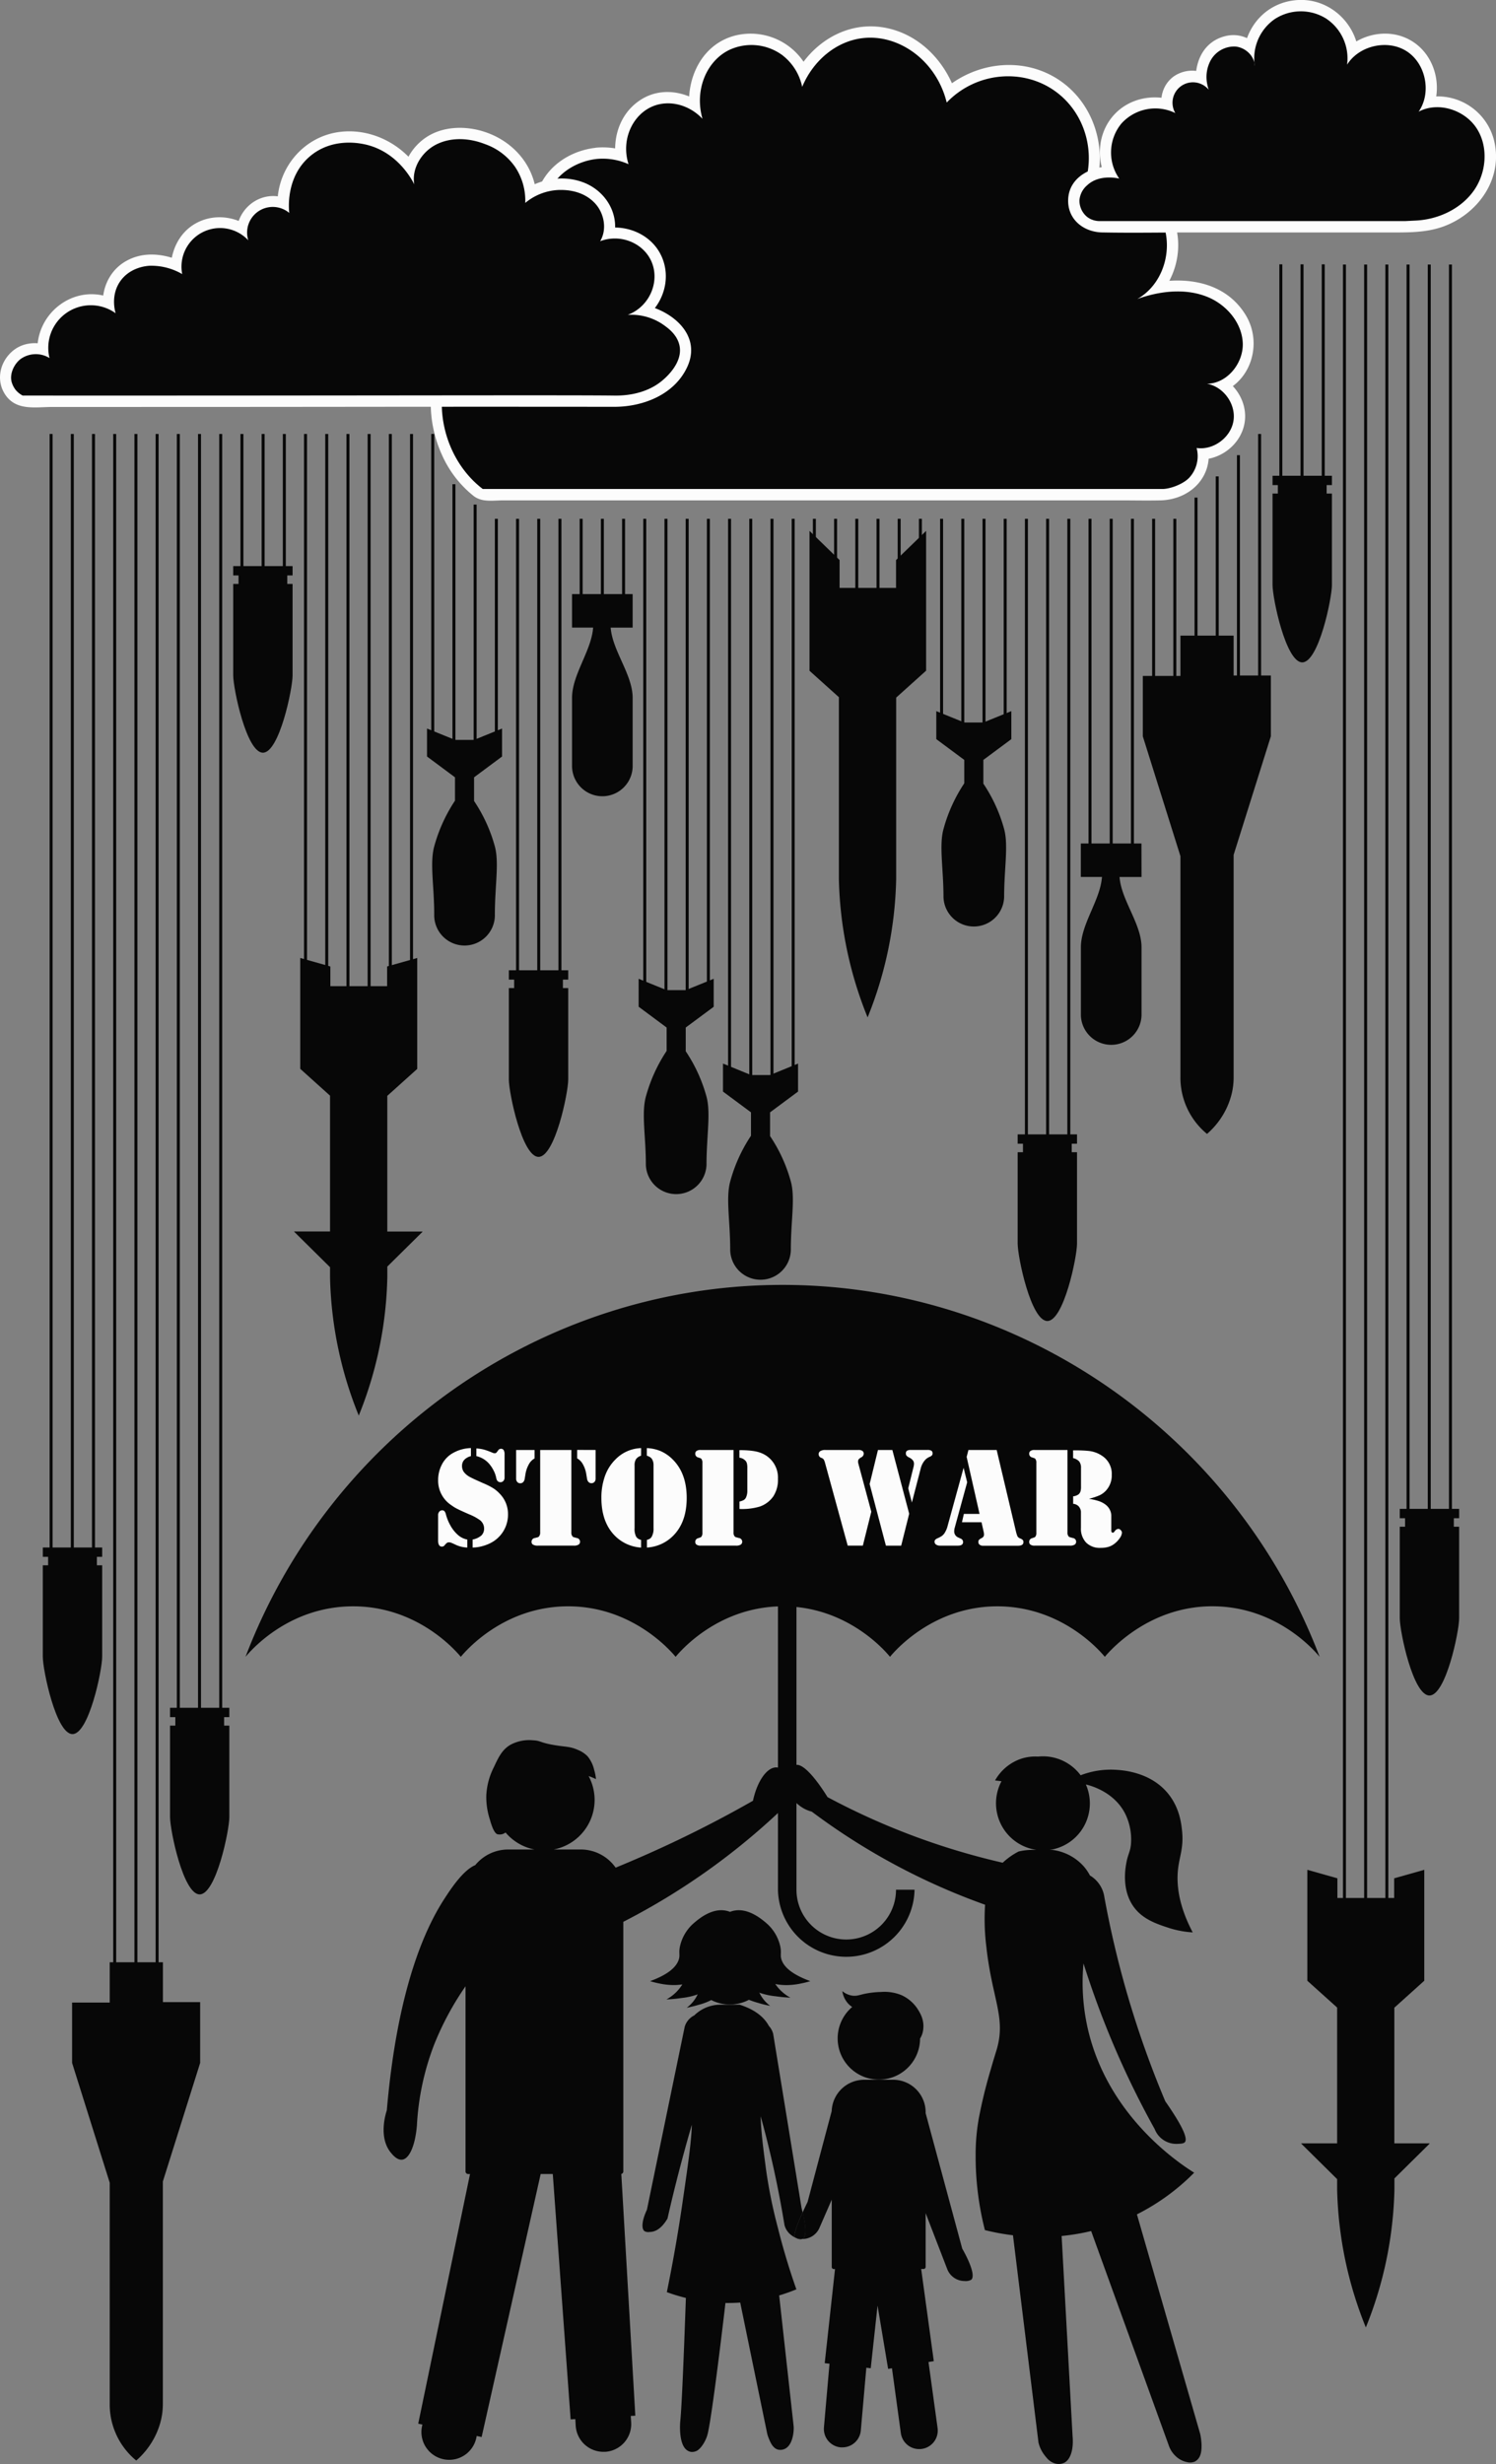<svg xmlns="http://www.w3.org/2000/svg" width="658.85" height="1084.99" viewBox="0 0 658.85 1084.99"><rect x="0" y="0" width="658.85" height="1084.99" fill="#808080" stroke="none"/><g id="Слой_2" data-name="Слой 2"><g id="family_329806444"><g id="family_329806444-2" data-name="family_329806444"><path d="M347.46 788.74a11.57 11.57.0 0 1-.43-6.27A11 11 0 0 1 347.46 788.74z" fill="#070707"/><path d="M347.46 788.74a11.57 11.57.0 0 1-.43-6.27A11 11 0 0 1 347.46 788.74z" fill="#070707"/><path d="M406.64 893.09a9.5 9.5.0 0 1-1.43 4.56 18.15 18.15.0 1 1-29.9-13.9 9.43 9.43.0 0 1-2.11-1.88 10.39 10.39.0 0 1-2.24-5.1 8.91 8.91.0 0 0 4.48 2c1.83.24 3-.29 5.31-.81a40.12 40.12.0 0 1 7.34-.82 19.52 19.52.0 0 1 9 1.43 16.77 16.77.0 0 1 6.93 5.91C405 886 407 889.08 406.64 893.09z" fill="#070707"/><path d="M353.42 985.86a9.07 9.07.0 0 1-1-.06 7.36 7.36.0 0 1-2.21-.62c-.85-.53.59-4.94 3.33-11C354.44 978.12 355.63 984.73 353.42 985.86z" fill="#070707"/><path d="M353.42 985.86a9.07 9.07.0 0 1-1-.06 7.36 7.36.0 0 1-2.21-.62c-.85-.53.59-4.94 3.33-11C354.44 978.12 355.63 984.73 353.42 985.86z" fill="#070707"/><path d="M352.38 985.8a9.07 9.07.0 0 0 1 .06c-1.64.85-4.74-1.51-4.95-1.67a8.15 8.15.0 0 1-2.94-4.44c-2-12.19-4.63-25.38-8.21-39.36q-1.11-4.32-2.28-8.5c.17 6.67 1.08 13.68 2.28 22.77a215.43 215.43.0 0 0 5.3 26.31c2.75 11 5.71 20.21 8.15 27.12-2.07.85-4.62 1.79-7.58 2.68l6.36 57.47c.22 2-.23 8.17-3.68 10a4.7 4.7.0 0 1-3.25.41c-2.25-.64-3.37-3.31-4-4.93a12.43 12.43.0 0 1-.75-2.35q-5.93-28.74-11.83-57.46c-2.09.14-4.25.21-6.5.18-3.71 31.52-6.69 53.43-7.91 57.93-.8 3-3 6.39-4.86 7.24a4.72 4.72.0 0 1-2.45.41 4.53 4.53.0 0 1-1.83-.82c-3.83-2.9-2.86-12.64-2.86-12.64.66-6.62 1.47-26.24 2.48-54.34a79.24 79.24.0 0 1-8.39-2.55c3.26-15.92 5.45-29.43 6.93-39.64 2.37-16.3 3.89-26.77 4.09-34.09q-1.67 5.68-3.27 11.54-4.19 15.3-7.46 29.8c-.77 1.25-3.47 5.89-7.83 5.89a3.51 3.51.0 0 1-2.28-.33c-1.52-1.17-1.11-4.88 1.05-9.46q8.32-40.29 16.64-80.58a8.18 8.18.0 0 1 4.22-5 16.45 16.45.0 0 1 11.51-4.71h8.46c4.24 1.35 10 4 12.88 9.36h0a8.1 8.1.0 0 1 1.89 3.47q6.25 38.34 12.5 76.68c.13.51.3 1.18.48 1.95-2.74 6.09-4.18 10.5-3.33 11A7.36 7.36.0 0 0 352.38 985.8z" fill="#070707"/><path d="M427.73 1003.87a5.11 5.11.0 0 1-2.94.55 8.17 8.17.0 0 1-7.61-5.22l-9.52-24.66v23.67a.9.9.0 0 1-.9.9h-1.07l5.56 40.59-2.33.39 4 29.08a8.16 8.16.0 0 1-7 9.19 8.38 8.38.0 0 1-1.11.07 8.14 8.14.0 0 1-8.07-7l-3.91-28.59-1.69.28-4.66-27.87-3 27.58-1.94-.22-2.43 27.62a8.15 8.15.0 0 1-8.11 7.44h-.72a8.15 8.15.0 0 1-7.41-8.84l2.45-28-2.11-.23 4.54-41.45h-.54a.9.9.0 0 1-.91-.9V968.6L360.9 981a8.14 8.14.0 0 1-7.48 4.91c2.21-1.13 1-7.74.08-11.71.66-1.45 1.38-3 2.17-4.6q5.29-20 10.61-40a14.32 14.32.0 0 1 14.27-13.8h12.83A14.31 14.31.0 0 1 407.66 930v.52l16.11 59.62C427.61 996.88 429.42 1002.46 427.73 1003.87z" fill="#070707"/><path d="M346.45 874.12a25.94 25.94.0 0 1-5-.48 18.56 18.56.0 0 0 6.66 6 61.8 61.8.0 0 1-6.53-.61 31 31 0 0 1-6.73-1.43l-.51-.21a.36.36.0 0 1 0-.09s0 0-.05.05h.09a15.54 15.54.0 0 0 2.55 3.85 16 16 0 0 0 2.27 2.06 48.72 48.72.0 0 1-5.29-1.3 40.3 40.3.0 0 1-4.07-1.37 18.13 18.13.0 0 1-16.61.11.57.57.0 0 0-.13.08 26.41 26.41.0 0 1-5.36 2 49.43 49.43.0 0 1-5.3 1.3 14.84 14.84.0 0 0 2.27-2.05 15.54 15.54.0 0 0 2.56-3.86l-.52.21a30.37 30.37.0 0 1-6.73 1.43 56.55 56.55.0 0 1-6.52.61 18.7 18.7.0 0 0 7-6.6 25.36 25.36.0 0 1-3.81.28 31.48 31.48.0 0 1-6.46-.73 36.41 36.41.0 0 1-3.92-1c8.8-3.2 11.6-6.67 12.54-9.24.86-2.39-.17-3.18.78-6.76a18.92 18.92.0 0 1 6.27-9.83c1.81-1.53 7.32-6.2 13.32-5.28a10.31 10.31.0 0 1 2.28.61 10.31 10.31.0 0 1 2.28-.61c6-.92 11.57 3.75 13.39 5.28a18.9 18.9.0 0 1 6.3 9.83c.95 3.58-.08 4.38.79 6.76.94 2.57 3.75 6 12.6 9.24a37 37 0 0 1-3.94 1A31.76 31.76.0 0 1 346.45 874.12z" fill="#070707"/><path d="M334.36 877.38h-.09s0 0 .05-.05A.36.36.0 0 0 334.36 877.38z" fill="#070707"/><path d="M334.36 877.38h-.09s0 0 .05-.05A.36.36.0 0 0 334.36 877.38z" fill="#070707"/><path d="M528 1082.31a4.76 4.76.0 0 1-1.84 1.63 5.41 5.41.0 0 1-3.47.2 10 10 0 0 1-4.07-1.88 11.64 11.64.0 0 1-3.76-5.09l-34.31-94.75a95.53 95.53.0 0 1-13 2.17q2.41 44.07 4.82 88.13c.12 1.29.51 6.47-1.63 9.79a5.52 5.52.0 0 1-1.84 1.84 5.77 5.77.0 0 1-4.28.4 7.69 7.69.0 0 1-3.87-2.74 15.14 15.14.0 0 1-3.39-6.41l-11.24-91.32A100.15 100.15.0 0 1 433.76 982a131.26 131.26.0 0 1-4.08-33.24 90 90 0 0 1 1.4-16 215 215 0 0 1 5.13-21.08c1.59-5.59 2.35-7.79 2.85-9.56 3.95-13.95-2.17-22-4.69-45.07a98.69 98.69.0 0 1-.53-18.32 289.69 289.69.0 0 1-76.34-41A14.65 14.65.0 0 1 352 795a13 13 0 0 1-3.47-3.88 13.78 13.78.0 0 1-1.07-2.39 11 11 0 0 0-.43-6.27h0a9.29 9.29.0 0 1 .48-1.53c.58-1.43 1.29-3.19 2.65-3.67 4.55-1.63 13.08 12.12 14.28 14.07a310.23 310.23.0 0 0 77.16 28.9 31 31 0 0 1 7-4.94 26.48 26.48.0 0 1 6.15-.72h1.69a20.72 20.72.0 0 1-15.37-30.23l-2.83-.35a20.85 20.85.0 0 1 11-9.38 19.91 19.91.0 0 1 7.91-1.11h0a19.46 19.46.0 0 1 2.17-.12 20.66 20.66.0 0 1 16.6 8.34 36.75 36.75.0 0 1 15.31-2.42c3.14.18 15.66.92 23.45 10.8 4.87 6.18 5.58 13 5.91 16.11.72 6.84-.91 10.73-1.63 15.7-.92 6.45-.49 16.05 6.32 29a42.8 42.8.0 0 1-10.6-2c-5.38-1.77-12-3.93-15.9-10-4.9-7.5-3.08-16.81-2.65-19 .75-3.86 1.79-4.67 2-8.56a25.6 25.6.0 0 0-2.66-12.84c-4.78-9.28-14.58-12.11-17.25-12.74a20.69 20.69.0 0 1-16 28.84h1.49A22.41 22.41.0 0 1 477 821.51a19.91 19.91.0 0 1 3 4.32 13.27 13.27.0 0 1 6.21 8.62 429.49 429.49.0 0 0 12.54 51.28c4.49 14.45 9.43 27.66 14.45 39.55 8.78 12.59 9.78 16.83 8.57 18.06-.57.58-1.8.62-3.23.68a10.19 10.19.0 0 1-10-6.49 391.73 391.73.0 0 1-21.36-44.95c-3.88-9.7-7.17-19.08-10-28a91.7 91.7.0 0 0 .82 23.22c6.95 42.38 41.46 64.88 47.92 68.92a96.18 96.18.0 0 1-25.21 18.35l27.86 96.65C528.68 1072.15 530.18 1079.19 528 1082.31z" fill="#070707"/><path d="M347.46 788.74a22.4 22.4.0 0 1-4.39 9.18 299.18 299.18.0 0 1-68.56 48.33V956.17a1.14 1.14.0 0 1-.88 1.11l6.17 106.44-2 .11.17 2.87a12.24 12.24.0 0 1-11.49 12.94h-.73a12.25 12.25.0 0 1-12.21-11.52l-.17-2.89-2.06.12-7.86-108.06h-5.33l-26 115.82-2.18-.46-.1.51a12.23 12.23.0 0 1-12 10 13.08 13.08.0 0 1-2.31-.22 12.24 12.24.0 0 1-9.72-14.31l.2-1-1.82-.39L207 957.31h-.83a1.15 1.15.0 0 1-1.15-1.14V874.64a128.73 128.73.0 0 0-13.86 25.79 115.83 115.83.0 0 0-7.55 35.47c-.73 8.85-3.33 14.73-6.52 15.09-2.14.25-4.05-2-4.89-3-5.6-6.71-2.39-17.07-1.84-18.76 4.77-55.49 17.82-81.47 25.28-93 2.68-4.14 8.24-12.71 13.66-14.94h0a18.71 18.71.0 0 1 14.49-6.88H235.4a22.25 22.25.0 0 1-12.74-7.48 4.31 4.31.0 0 1-3.61.75c-.46-.17-1.73-.77-3.26-6.32a32.37 32.37.0 0 1-1.63-10.6 30.63 30.63.0 0 1 3.26-12.44c2.11-4.51 3.64-7.8 7.34-10a17.43 17.43.0 0 1 10-2c3.42.16 3 1 8.77 2 5.36 1 7.28.56 11 2.24a12.33 12.33.0 0 1 4.28 2.85 14.46 14.46.0 0 1 2.86 5.92 22.53 22.53.0 0 1 .81 4.08 30.38 30.38.0 0 0-3.25-1.34 22.23 22.23.0 0 1-15.34 32.33h11.86a18.78 18.78.0 0 1 15.38 8c8-3.28 16.29-6.9 24.79-10.91 12.93-6.09 24.83-12.35 35.69-18.55 2-9.19 6.47-14.89 10.4-14.68 2.28.12 3.84 2.22 4.13 2.6a7 7 0 0 1 .89 1.58h0A11.57 11.57.0 0 0 347.46 788.74z" fill="#070707"/><path d="M581.18 729.56c-2.4-2.89-18.49-21.51-45.67-22.23-29.11-.77-46.77 19.64-48.94 22.23-2.27-2.74-18.88-22-46.9-22.23-28.5-.19-45.5 19.56-47.71 22.23-2-2.47-16.58-19.46-41.19-21.93V832.12h0a21.92 21.92.0 0 0 43.84.0h8.16a30.08 30.08.0 0 1-60.15.0V707.37c-26.95 1-42.9 19.57-45.07 22.19-2.19-2.64-19.41-22.61-48.12-22.23-27.73.37-44.17 19.44-46.49 22.23-2.24-2.7-19.12-22.28-47.5-22.23s-45 19.51-47.31 22.23c37-97.1 129.53-162.16 232.65-163.74C446.66 564.2 543.18 629.83 581.18 729.56z" fill="#070707"/><path d="M207.4 637.64v3.55a6 6 0 0 0-2.92 1.62 3.89 3.89.0 0 0-1 2.7 4.53 4.53.0 0 0 .83 2.7 8.24 8.24.0 0 0 2.72 2.21c.86.48 2.82 1.38 5.86 2.72a32.56 32.56.0 0 1 4.31 2.17 15.1 15.1.0 0 1 2.89 2.43 12.77 12.77.0 0 1 3.64 9.1 14 14 0 0 1-7.41 12.47 18.21 18.21.0 0 1-4.06 1.56 16.49 16.49.0 0 1-4.12.57v-3.52a8.4 8.4.0 0 0 3.88-1.8A4.2 4.2.0 0 0 213.2 673a4.67 4.67.0 0 0-1.85-3.64 22.08 22.08.0 0 0-4.69-2.53q-3.79-1.66-5.2-2.38a18 18 0 0 1-2.7-1.66 12.89 12.89.0 0 1-5.8-11 14.61 14.61.0 0 1 1.45-6.5 12.37 12.37.0 0 1 4-4.8A16.9 16.9.0 0 1 207.4 637.64zm-1.6 40.28v3.52a13.15 13.15.0 0 1-5.59-1.45c-.76-.35-1.29-.58-1.57-.68a2.57 2.57.0 0 0-.84-.15 1.63 1.63.0 0 0-.92.2 5.63 5.63.0 0 0-1 1 1.58 1.58.0 0 1-1.21.68c-1.15.0-1.72-.89-1.72-2.66V667.15a2.25 2.25.0 0 1 .49-1.47 1.63 1.63.0 0 1 1.23-.63 1.3 1.3.0 0 1 1.07.39 3.38 3.38.0 0 1 .66 1.46 20.35 20.35.0 0 0 2.06 5 15.57 15.57.0 0 0 3.13 3.92A8.52 8.52.0 0 0 205.8 677.92zm4-36.73V637.8a17 17 0 0 1 3.21.48 30.56 30.56.0 0 1 3.86 1.4 2.77 2.77.0 0 0 1 .25 1 1 0 0 0 .86-.4l.68-.9a1.46 1.46.0 0 1 1.2-.68 1.34 1.34.0 0 1 1.22.6 3.62 3.62.0 0 1 .39 1.9v10.19a2.11 2.11.0 0 1-.51 1.46 1.68 1.68.0 0 1-1.31.57 1.83 1.83.0 0 1-1.15-.4 1.8 1.8.0 0 1-.44-.6 5 5 0 0 1-.33-1.19 12.57 12.57.0 0 0-1.17-3.11 14.44 14.44.0 0 0-1.94-2.87A10.64 10.64.0 0 0 209.84 641.19z" fill="#fcfcfc"/><path d="M227.31 638.48h8.12v3.73a6.36 6.36.0 0 0-2.26 2.13 13.23 13.23.0 0 0-1.79 5l-.31 1.88a2.52 2.52.0 0 1-.66 1.41 1.74 1.74.0 0 1-1.28.51 1.69 1.69.0 0 1-1.31-.56 2.05 2.05.0 0 1-.51-1.45zm24.32.0v36.26a2.58 2.58.0 0 0 .46 1.73 1.12 1.12.0 0 0 .47.39c.14.0.61.18 1.42.38a1.66 1.66.0 0 1 1.48 1.7 1.48 1.48.0 0 1-.81 1.3 4 4 0 0 1-2 .37h-15.8a4.06 4.06.0 0 1-2.06-.42 1.36 1.36.0 0 1-.69-1.25 1.65 1.65.0 0 1 1.48-1.7c.8-.2 1.28-.33 1.42-.38a1 1 0 0 0 .43-.39 2.58 2.58.0 0 0 .47-1.73V638.48zm10.68.0V651.1a2.05 2.05.0 0 1-.51 1.45 1.71 1.71.0 0 1-1.31.56 1.73 1.73.0 0 1-1.28-.51 2.59 2.59.0 0 1-.67-1.41l-.31-1.88a12.9 12.9.0 0 0-1.79-5 6.58 6.58.0 0 0-2.25-2.13v-3.73z" fill="#fcfcfc"/><path d="M282.34 641a4.27 4.27.0 0 0-2.22 1.51 5 5 0 0 0-.65 2.81v27.59a7.3 7.3.0 0 0 .74 3.83 3.39 3.39.0 0 0 2.13 1.33v3.39a17.79 17.79.0 0 1-11.48-5.15q-6-6-6-16.7a28.05 28.05.0 0 1 1.59-9.71 19.41 19.41.0 0 1 4.71-7.36 16.38 16.38.0 0 1 11.2-4.88zm2.53.0v-3.34A17.4 17.4.0 0 1 291 639a17.17 17.17.0 0 1 5.13 3.52q6.3 6.15 6.3 17.07.0 10.71-6 16.7a17.63 17.63.0 0 1-11.51 5.15v-3.39a4.29 4.29.0 0 0 1.25-.48 3 3 0 0 0 .82-.85 7.12 7.12.0 0 0 .83-3.83V645.3a5.14 5.14.0 0 0-.55-2.59 3.07 3.07.0 0 0-.88-1A5.59 5.59.0 0 0 284.87 641z" fill="#fcfcfc"/><path d="M323.05 638.48v36.26a2.58 2.58.0 0 0 .46 1.73 1.17 1.17.0 0 0 .46.39c.15.0.62.18 1.42.38a1.66 1.66.0 0 1 1.49 1.7 1.48 1.48.0 0 1-.81 1.3 3.87 3.87.0 0 1-1.94.37H308.51a3 3 0 0 1-1.71-.42 1.36 1.36.0 0 1-.6-1.19 1.61 1.61.0 0 1 1.23-1.66c.68-.23 1.08-.37 1.19-.42a.92.92.0 0 0 .35-.36 2.61 2.61.0 0 0 .38-1.57v-30.9a2.61 2.61.0 0 0-.38-1.57 1 1 0 0 0-.35-.35c-.11-.06-.51-.19-1.19-.42a1.62 1.62.0 0 1-1.23-1.67 1.37 1.37.0 0 1 .6-1.19 3 3 0 0 1 1.71-.41h14.54zm2.62 26v-3.3a6.27 6.27.0 0 0 1.87-.65 2.78 2.78.0 0 0 .94-1 6.87 6.87.0 0 0 .65-3.24v-9.87a7.68 7.68.0 0 0-.22-2.16 2.83 2.83.0 0 0-.86-1.3 4.24 4.24.0 0 0-2.41-1.08v-3.33q6.36.0 9.38 1.2a11.6 11.6.0 0 1 7.6 11.45 13.36 13.36.0 0 1-2.1 7.78 12.14 12.14.0 0 1-5.87 4.41A27.33 27.33.0 0 1 325.67 664.46z" fill="#fcfcfc"/><path d="M383.73 665.67 380 680.61h-6.66l-9.94-36.27a6.8 6.8.0 0 0-.63-1.67 2.19 2.19.0 0 0-1-.71 1.68 1.68.0 0 1-1.23-1.63 1.52 1.52.0 0 1 .77-1.37 4.07 4.07.0 0 1 2.16-.48H377.9a3.26 3.26.0 0 1 1.85.37 1.48 1.48.0 0 1 .65 1.26 1.89 1.89.0 0 1-1.09 1.61 4 4 0 0 0-1.15.88 1.73 1.73.0 0 0-.26 1.06 2.59 2.59.0 0 0 .09.68zm2.93-27.19H393l7.41 28.08-3.52 14.05h-6.73L383 653.48zm14.94 23.15L4e2 655.36l2.26-9.14a7.4 7.4.0 0 0 .27-1.66A2.52 2.52.0 0 0 402 643a4.78 4.78.0 0 0-1.69-1.25 3.44 3.44.0 0 1-1.06-.77 1.48 1.48.0 0 1-.29-1 1.33 1.33.0 0 1 .5-1.16 3 3 0 0 1 1.62-.35h7.35a3.35 3.35.0 0 1 1.78.35 1.37 1.37.0 0 1 .5 1.19 1.24 1.24.0 0 1-.26.82 2.36 2.36.0 0 1-.88.6 6.29 6.29.0 0 0-2 1.3 8.79 8.79.0 0 0-2.13 4.1z" fill="#fcfcfc"/><path d="M424.38 646.32l1.57 6.39-5.46 19.93a5.75 5.75.0 0 0-.25 1.61 2.86 2.86.0 0 0 1.82 2.78l1.08.49a1.58 1.58.0 0 1 1 1.54c0 1-.75 1.55-2.25 1.55h-7.84a3 3 0 0 1-1.81-.48 1.54 1.54.0 0 1-.66-1.31c0-.6.45-1.09 1.36-1.48a10.48 10.48.0 0 0 1.86-1 5.25 5.25.0 0 0 1.16-1.22 10.77 10.77.0 0 0 1.42-3.36zm2.13-7.84h12.43l8.58 36.26a12.55 12.55.0 0 0 .56 1.7 2.17 2.17.0 0 0 1.23 1 3.14 3.14.0 0 1 1.12.68 1.32 1.32.0 0 1 .3.92c0 1.07-.8 1.61-2.4 1.61h-15.4a2.3 2.3.0 0 1-1.49-.45 1.44 1.44.0 0 1-.55-1.19 1.4 1.4.0 0 1 .25-.92 3.69 3.69.0 0 1 1.11-.78 2.07 2.07.0 0 0 .86-.68 1.56 1.56.0 0 0 .25-.92 4.31 4.31.0 0 0-.09-.93l-1-4.47h-8.61l.83-3.68h6.91l-5.68-25.09z" fill="#fcfcfc"/><path d="M470.12 638.48v36.26a2.58 2.58.0 0 0 .46 1.73 1.11 1.11.0 0 0 .46.39c.15.0.62.18 1.42.38a1.65 1.65.0 0 1 1.48 1.7 1.47 1.47.0 0 1-.8 1.3 3.87 3.87.0 0 1-1.94.37H455.58a3 3 0 0 1-1.71-.42 1.36 1.36.0 0 1-.6-1.19 1.61 1.61.0 0 1 1.23-1.66l1.19-.42a.92.92.0 0 0 .35-.36 2.61 2.61.0 0 0 .37-1.57v-30.9a2.61 2.61.0 0 0-.37-1.57 1 1 0 0 0-.35-.35c-.12-.06-.51-.19-1.19-.42a1.62 1.62.0 0 1-1.23-1.67 1.37 1.37.0 0 1 .6-1.19 3 3 0 0 1 1.71-.41h14.54zM479.59 660a26.47 26.47.0 0 1 4.37 1 10.29 10.29.0 0 1 2.76 1.42 6.45 6.45.0 0 1 2 2.28 5.88 5.88.0 0 1 .7 2.81v6.39c0 .66.21 1 .65 1a.63.63.0 0 0 .41-.13 4.31 4.31.0 0 0 .48-.54 2.08 2.08.0 0 1 1.57-1 1.47 1.47.0 0 1 1.05.55 1.64 1.64.0 0 1 .53 1.11 4.53 4.53.0 0 1-.91 2.33 10.55 10.55.0 0 1-2.27 2.46 8 8 0 0 1-2.75 1.46 12 12 0 0 1-3.48.45 8.5 8.5.0 0 1-6.36-2.33 8.86 8.86.0 0 1-2.29-6.5v-5.18q0-1.73.0-2a4.21 4.21.0 0 0-.86-2.13 3.69 3.69.0 0 0-2.56-1.26v-3.31a4.65 4.65.0 0 0 2.37-.86 2.86 2.86.0 0 0 .85-1.27 7 7 0 0 0 .23-2.09v-8.18a4.64 4.64.0 0 0-.75-2.9 5.23 5.23.0 0 0-2.73-1.52v-3.42h.8c2.28.0 4.23.08 5.83.24a12.88 12.88.0 0 1 6.39 2.35 9.41 9.41.0 0 1 4 8.18 9.77 9.77.0 0 1-2.71 7.13 9.35 9.35.0 0 1-2.67 1.91A32.39 32.39.0 0 1 479.59 660z" fill="#fcfcfc"/><path d="M507.41 228.45h1.31v77.78H507.41z" fill="#070707"/><path d="M516.74 228.45h1.31v75.54H516.74z" fill="#070707"/><path d="M526.08 219.11h1.31v67.14H526.08z" fill="#070707"/><path d="M535.42 209.77h1.31v76.66H535.42z" fill="#070707"/><path d="M544.76 200.44h1.31v105.61H544.76z" fill="#070707"/><path d="M554.09 191.1h1.31v119.8H554.09z" fill="#070707"/><path d="M563.43 116.4h1.31v154.35H563.43z" fill="#070707"/><path d="M572.77 116.4h1.31v147.63H572.77z" fill="#070707"/><path d="M582.11 116.4h1.31v157.9H582.11z" fill="#070707"/><path d="M591.45 116.49h1.31v756.72H591.45z" fill="#070707"/><path d="M600.78 116.49h1.31v759.9H600.78z" fill="#070707"/><path d="M610.12 116.49h1.31v760.08H610.12z" fill="#070707"/><path d="M619.46 116.49h1.31v573.7H619.46z" fill="#070707"/><path d="M628.8 116.49h1.31v573.52H628.8z" fill="#070707"/><path d="M638.13 116.49h1.31v570.34H638.13z" fill="#070707"/><path d="M498.07 228.45h1.31v146.51H498.07z" fill="#070707"/><path d="M488.73 228.45h1.31v148H488.73z" fill="#070707"/><path d="M479.39 228.45h1.31v147.81H479.39z" fill="#070707"/><path d="M470.06 228.45h1.31V501.2H470.06z" fill="#070707"/><path d="M460.72 228.45h1.31v272.57H460.72z" fill="#070707"/><path d="M451.38 228.45h1.31V501.2H451.38z" fill="#070707"/><path d="M442.04 228.45h1.31v91.04H442.04z" fill="#070707"/><path d="M432.71 228.45h1.31v93.84H432.71z" fill="#070707"/><path d="M423.37 228.45h1.31v96.08H423.37z" fill="#070707"/><path d="M414.03 228.45h1.31v90.86H414.03z" fill="#070707"/><path d="M404.69 228.45H406v17.27H404.69z" fill="#070707"/><path d="M395.35 228.45h1.31v38.94H395.35z" fill="#070707"/><path d="M386.02 228.45h1.31v37.82H386.02z" fill="#070707"/><path d="M376.68 228.45h1.31v40.25H376.68z" fill="#070707"/><path d="M367.34 228.45h1.31v34.46H367.34z" fill="#070707"/><path d="M358 228.45h1.31v21.38H358z" fill="#070707"/><path d="M348.67 228.45h1.31v250.16H348.67z" fill="#070707"/><path d="M339.33 228.45h1.31v250.16H339.33z" fill="#070707"/><path d="M329.99 228.45h1.31v250.16H329.99z" fill="#070707"/><path d="M320.65 228.45h1.31v246.23H320.65z" fill="#070707"/><path d="M311.32 228.45h1.31v206.18H311.32z" fill="#070707"/><path d="M301.98 228.45h1.31v209.63H301.98z" fill="#070707"/><path d="M292.64 228.45h1.31v210.56H292.64z" fill="#070707"/><path d="M283.3 228.45h1.31v206.18H283.3z" fill="#070707"/><path d="M273.97 228.45h1.31v38.19H273.97z" fill="#070707"/><path d="M264.63 228.45h1.31v38.94H264.63z" fill="#070707"/><path d="M255.29 228.45h1.31v38H255.29z" fill="#070707"/><path d="M245.95 228.45h1.31v206.18H245.95z" fill="#070707"/><path d="M236.61 228.45h1.31v206.18H236.61z" fill="#070707"/><path d="M227.28 228.45h1.31v206.18H227.28z" fill="#070707"/><path d="M217.94 228.45h1.31v97.02H217.94z" fill="#070707"/><path d="M208.6 222.19h1.31v106.64H208.6z" fill="#070707"/><path d="M199.26 213.23h1.31v115.79H199.26z" fill="#070707"/><path d="M189.93 191.1h1.31v132.69H189.93z" fill="#070707"/><path d="M180.59 191.1h1.31v233.53H180.59z" fill="#070707"/><path d="M171.25 191.1h1.31v235.96H171.25z" fill="#070707"/><path d="M161.91 191.1h1.31v244.74H161.91z" fill="#070707"/><path d="M152.58 191.1h1.31v246.05H152.58z" fill="#070707"/><path d="M143.24 191.1h1.31v235.96H143.24z" fill="#070707"/><path d="M133.9 191.1h1.31v235.78H133.9z" fill="#070707"/><path d="M124.56 191.1h1.31v77.41H124.56z" fill="#070707"/><path d="M115.23 191.1h1.31v62.1H115.23z" fill="#070707"/><path d="M105.89 191.1h1.31v60.41H105.89z" fill="#070707"/><path d="M96.55 191.1h1.31v565.12H96.55z" fill="#070707"/><path d="M87.21 191.1h1.31v564.62H87.21z" fill="#070707"/><path d="M77.88 191.1h1.31v569.13H77.88z" fill="#070707"/><path d="M68.54 191.1h1.31v784.46H68.54z" fill="#070707"/><path d="M59.2 191.1h1.31v775.12H59.2z" fill="#070707"/><path d="M49.86 191.1h1.31v782.77H49.86z" fill="#070707"/><path d="M40.52 191.1h1.31v513.48H40.52z" fill="#070707"/><path d="M31.19 191.1h1.31v506.94H31.19z" fill="#070707"/><path d="M21.85 191.1h1.31v523.93H21.85z" fill="#070707"/><path d="M598.08 571.33h0v-.1A.31.31.0 0 0 598.08 571.33z" fill="#070707"/><path d="M368.05 378v0h0z" fill="#070707"/><path d="M598.08 571.33h0v-.1A.31.31.0 0 0 598.08 571.33z" fill="#070707"/><path d="M261.44 65.19C248.6 67 237.33 76 235.71 89.31c-1.53 12.61 4.92 24.76 14.31 32.8l4.86-8.35c-9.27-1.39-18.56 1.48-24.35 9.17s-5.35 16-3.24 24.73l7.34-5.65c-7.25-4-14.69-5.7-22.73-2.67-7.56 2.85-13.43 9-17 16.12-7.06 14-6.69 30.66-.27 44.82a47.92 47.92.0 0 0 14 18.15c3.74 2.85 8.51 1.9 13 1.9H493.34c5.9.0 11.82.13 17.72.0 13.32-.3 23.72-10.74 20.8-24.39L527 202.27c9.69.91 19.24-6.06 21.06-15.7 1.91-10.15-5.34-20.13-15.17-22.44L531.6 174c17.55-1 25.71-21.13 16.94-35.39-10.38-16.87-32-17.62-49-11.78l3.85 9.14c13.5-8.09 19.11-25.72 13.1-40.25-6.41-15.47-25.17-23.14-40.77-17.58l6.15 6.15c6.56-18.33.0-39.74-16.92-50-16.65-10.06-38.1-6.21-51.55 7.29l8.36 2.2c-4.14-15.66-16.51-29.17-33-31.75-17.29-2.72-33 8.14-39.84 23.65l9.14 1.19A28.15 28.15.0 0 0 324 15.6c-16.67 4.14-23.43 22.56-19.46 38l8.36-4.87c-8.15-8.09-21-11.27-31-4.61C272.21 50.49 269 62.75 272 73.56l6.15-6.15a33 33 0 0 0-15.4-2.4c-6.37.49-6.42 10.49.0 10a26.58 26.58.0 0 1 12.74 2c3.64 1.54 7.08-2.84 6.15-6.15-1.83-6.52-.51-14 5.29-18.17 6.16-4.44 14-1.87 18.92 3.05 3.57 3.55 9.6-.05 8.36-4.86-2.64-10.23 1.14-22.9 12.47-25.68 10.21-2.5 19.62 4.38 21.8 14.27.87 4 7.39 5.16 9.14 1.2 5.18-11.72 16.27-21.15 29.78-18.86C4e2 24 409 34.5 412.16 46.42a5 5 0 0 0 8.35 2.21c10.35-10.39 26.58-13.49 39.43-5.73 13.32 8.05 17.38 24.56 12.33 38.68C471 85.06 475 89 478.42 87.73c10.91-3.88 24.36.63 28.94 11.8 4.09 10 .26 22.22-9 27.75-4.71 2.83-1.67 11.05 3.85 9.14 11.34-3.91 25.74-5.58 35 3.79 3.61 3.66 6 8.82 4.86 14-1.08 5-5.22 9.43-10.47 9.73s-7.08 8.47-1.32 9.82c5 1.18 9.22 6 7.91 11.43-1.22 5-6.36 7.52-11.15 7.07-3.43-.33-5.44 3.44-4.82 6.33 2.76 12.91-12.37 11.73-20.25 11.73H212.65l3.53 1.47a43.5 43.5.0 0 1-16.38-38.11c.66-7.18 3.35-14.72 8.35-20 6.19-6.58 13.82-7.28 21.44-3a5.06 5.06.0 0 0 7.34-5.65c-1.22-5.07-2.15-9.75.58-14.59a14.62 14.62.0 0 1 14.72-7c4.36.65 9.11-4.73 4.86-8.36-6.79-5.81-12.12-14-11.6-23.28.56-10.1 9.32-15.64 18.61-16.93C270.45 74 267.75 64.32 261.44 65.19z" fill="#fcfcfc"/><path d="M262.77 70c-7.65.84-15.36 5.06-19.24 11.35-6.28 10.2-2.94 26.55 10 37.22a19.37 19.37.0 0 0-22.46 23.58s.51 2.08 1 4.17l-2.83-1.58c-6-3.35-13.78-2.46-19.61 1.18s-9.84 9.69-12.26 16.12c-7 18.52-.52 41.26 15.24 53.28H512.21c3.66-.15 9.08-2.31 11.57-5A14 14 0 0 0 527 197.27c7.41 1.09 15.1-4.64 16.24-12s-4.39-15-11.68-16.29c8.92-.06 16.16-9.13 15.76-18s-7.12-16.73-15.35-20.15c-9.81-4.08-21.3-2.69-31.1.84 12.73-7.17 16.73-25.15 9.36-37.36-6.55-10.88-21.34-15.93-33.18-11.33 6-15.7.77-33.34-12.25-42.75-14.33-10.37-35-8.5-47.86 4.93-4.53-18.51-21.09-30.23-37-28.37-11.59 1.35-21.75 9.77-26.65 21.46a23.66 23.66.0 0 0-8.88-14.06 23 23 0 0 0-23.19-2.22c-10 4.81-15.49 17.62-11.84 30.35-5.78-6.15-14.37-8.39-21.47-5.68-9.14 3.5-14.57 14.72-11.1 25.66A27.8 27.8.0 0 0 262.77 70z" fill="#070707" fill-rule="evenodd"/><path d="M526.87 38.47a16.57 16.57.0 0 0 .63 2.37L535.85 36A14.34 14.34.0 0 0 517 33.6c-6 4.31-7.06 12.46-3.68 18.7l6.84-6.84c-10-4.65-22.3-3.07-29.81 5.42-7.36 8.32-7.86 21.17-1.72 30.29l5.65-7.35c-9.9-2.26-23.74 2.44-23.86 14.45-.08 8.6 7 13.92 15 14.08 13.42.26 26.87.0 40.29.0h85.14c8.54.0 17.28.29 25.38-2.82 15.33-5.87 26.08-21.58 21.62-38.24a25.62 25.62.0 0 0-35.59-16.42l6.84 6.84c6.87-10.75 4-26.36-6.91-33.37C611.09 11.22 596.09 15.41 589 26l9.32 2.52C6e2 13.16 587.4-.74 571.85.0c-16 .79-26.19 15.08-24 30.41.78 5.52 10.47 4.27 9.83-1.33-1-9.1-9.27-15.6-18.49-13.06-10.1 2.77-13.7 12.94-12.28 22.42.94 6.34 10.58 3.65 9.64-2.66-.54-3.59.42-7.6 3.8-9.49 2.58-1.45 6.91-.86 7.33 2.79l9.82-1.33A15.72 15.72.0 0 1 573.33 10c9.93.26 16 9.09 14.94 18.47-.59 5.35 6.83 6.21 9.32 2.53 4.08-6 13.38-8.31 19.54-4 6.31 4.39 7.27 13.49 3.32 19.68-2.89 4.53 2.64 8.87 6.84 6.84 12.23-5.9 23.13 7 21.29 18.65-2 12.92-14.52 19.39-26.51 20-11.43.63-23 .16-34.44.16h-92.9c-3.27.0-6.9.44-10.16.0-2.84-.39-5.13-2.54-3.73-5.48 1.8-3.77 7.18-4.22 10.75-3.4 4 .9 8.22-3.53 5.64-7.35-8.17-12.14 3.76-28.61 17.86-22 4.42 2.07 9.35-2.2 6.84-6.84-2.7-5 3.37-8.16 6.85-4.21 3.33 3.78 9.78-.21 8.36-4.86a17.22 17.22.0 0 1-.63-2.37C535.06 29.54 525.42 32.2 526.87 38.47z" fill="#fcfcfc"/><path d="M531.69 37.14a17.22 17.22.0 0 0 .63 2.37 9 9 0 0 0-14.71 10.27 20.1 20.1.0 0 0-23.75 4.64 20.09 20.09.0 0 0-.94 24.22c-.79-.19-8.86-2-14.11 2.93a9.66 9.66.0 0 0-3.41 6.58 9.28 9.28.0 0 0 3.37 7.36 9 9 0 0 0 5.52 1.84h134.6l4.66-.23c9.78-.48 19.56-5 25.31-12.88s6.81-19.34 1.55-27.6-17-12.06-25.64-7.46c5.73-8.23 3.27-21-5.12-26.52S598.56 20 593.27 28.48a21.05 21.05.0 0 0-9.4-20.41 21.06 21.06.0 0 0-22.47.34 21.08 21.08.0 0 0-8.76 20.7c-.12-4.43-4.14-8.22-8.55-8.61a11.82 11.82.0 0 0-10.94 6.15A15.41 15.41.0 0 0 531.69 37.14z" fill="#070707" fill-rule="evenodd"/><path d="M55.74 136.6c-1.48-5.28.42-11.06 5.63-13.42 5.36-2.43 11.38-.71 16.35 1.85 4.18 2.15 8-1.38 7.34-5.65-1.7-11.82 12.65-17.86 20.76-10 3.69 3.57 9.41-.06 8.35-4.87-1.57-7.14 5.33-10.09 10.71-6.43 2.91 2 8-.59 7.52-4.31-1.63-13 6.66-25.57 20.46-25.95 10.91-.31 20.5 6.23 25.27 15.89 2.1 4.27 9.91 2.42 9.31-2.52-1.72-14.25 14.88-17 25.13-12.82a21.59 21.59.0 0 1 13.71 20.95c-.14 4.72 5.38 6.09 8.53 3.54A19.75 19.75.0 0 1 250 88.78c6.88 1 13.77 7.64 10 14.92-1.9 3.63 1.29 8.79 5.65 7.34 6.9-2.29 15.38.16 17.28 8 1.69 6.91-2.89 12.77-9 15.35-4.65 2-2.17 9.52 2.53 9.32A20.37 20.37.0 0 1 291.68 149c4.62 4.46 2.2 9.46-1.73 13.35-5.87 5.81-13.71 6.89-21.59 6.81-10.77-.12-21.54-.09-32.31-.09q-70.12.0-140.25.11H16.21c-2.49.0-5.72.88-6.29-2.42-.93-5.45 5.88-6.53 9.36-4.8a5.07 5.07.0 0 0 7.35-5.64c-2.64-12.85 11.27-21 21.77-14.09 5.4 3.53 10.42-5.13 5-8.64C35.09 121.62 12.7 138.11 17 159l7.35-5.65c-6.83-3.4-15-3.26-20.39 2.77C-.58 161.2-1.45 168.58 2.6 174.2c4.89 6.77 13.23 5 20.59 5h29q52.74.0 105.48-.06 56.43-.06 112.87.0c12.71.0 26.47-5.36 32.12-17.54 7.66-16.52-11.8-28.61-26.23-28L279 143c10.61-4.5 16.77-16.68 13.23-27.84-3.86-12.15-17.61-17.61-29.24-13.75l5.65 7.35c6-11.45-.51-24.56-12.35-28.67-9.86-3.43-20.56-.72-28.5 5.71l8.54 3.53c.44-15.07-9.66-27.27-23.74-31.53-8.21-2.48-17.92-2.14-25.17 2.85-6.63 4.57-10.91 12.42-9.93 20.55l9.32-2.53C180.12 65.21 165.46 56.5 150.45 58c-17.72 1.75-30.26 18.2-28 35.79l7.53-4.32c-13.16-9-28.71 2.68-25.4 17.72l8.36-4.86c-6.91-6.69-17.5-8.77-26.19-4.26s-12.64 14.52-11.28 24l7.35-5.65C74.23 112 64 110 55.26 115.11c-8.35 4.87-11.72 15-9.16 24.15C47.84 145.45 57.49 142.82 55.74 136.6z" fill="#fcfcfc"/><path d="M50.92 137.93c-.3-1-2.2-7.82 1.91-13.9 4-5.88 10.59-6.83 12.88-7a27.11 27.11.0 0 1 14.53 3.66 17 17 0 0 1 29.11-14.87A11.3 11.3.0 0 1 127.4 93.77c-.13-1-1.89-15.89 9.38-25.17 9.48-7.8 20.89-5.62 23.19-5.18 14.95 2.86 21.68 16.13 22.47 17.77-1.25-7.16 3.42-14.54 10-17.72s14.42-2.67 21.2.0a27 27 0 0 1 13.23 10.06 26.59 26.59.0 0 1 4.45 15.83 24.55 24.55.0 0 1 14.66-5.7c2.91-.1 10.73.0 16.19 6 4 4.43 5.21 11.45 2.14 16.55 8.89-3.35 18.69.69 22.4 8.52 4.13 8.73-.28 20.13-10.24 23.93a24.7 24.7.0 0 1 15.37 4.13c2.52 1.74 6.42 4.62 7.42 9.39 1.61 7.66-6.27 14.27-7.49 15.31-8.15 6.93-18.91 6.74-21.66 6.7-18.93-.27-117.43.06-252.83.0H10a10.09 10.09.0 0 1-3.13-2.53A10.31 10.31.0 0 1 5.1 168.1c-.87-3.48 1-7.64 3.88-9.94a11.5 11.5.0 0 1 12.83-.49 18.74 18.74.0 0 1 29.11-19.74z" fill="#070707" fill-rule="evenodd"/><path d="M278.63 276.36h-9.69c.81 10.33 9.69 20.65 9.69 31v29.91a13.35 13.35.0 0 1-26.7.0V307.34c0-10.33 8.52-20.65 9.29-31h-9.29V261.6h26.7z" fill="#070707"/><path d="M502.74 386.17h-9.69c.8 10.33 9.69 20.65 9.69 31v29.91a13.36 13.36.0 0 1-26.71.0V417.15c0-10.33 8.52-20.65 9.29-31H476V371.41h26.71z" fill="#070707"/><path d="M433.08 334.62v10.45a67.84 67.84.0 0 1 9.15 20c1.95 7.2.0 17.44.0 29.91a13.36 13.36.0 0 1-26.71.0c0-12.41-2-22.6.0-29.91a69.07 69.07.0 0 1 9.15-20.15V334.62l-12.32-9.15V313.14l12.32 5h8.41l12.32-5v12.33z" fill="#070707"/><path d="M339.14 489.81v10.45a67.84 67.84.0 0 1 9.15 20c2 7.2.0 17.44.0 29.91a13.35 13.35.0 1 1-26.7.0c0-12.41-2-22.59.0-29.91a68.65 68.65.0 0 1 9.15-20.15V489.81l-12.33-9.15V468.33l12.33 5.05h8.4l12.33-5.05v12.33z" fill="#070707"/><path d="M302 452.46v10.45a67.84 67.84.0 0 1 9.15 20c1.95 7.2.0 17.44.0 29.91a13.36 13.36.0 0 1-26.71.0c0-12.41-2-22.59.0-29.91a69.19 69.19.0 0 1 9.15-20.15V452.46l-12.32-9.15V431l12.32 5H302l12.32-5v12.33z" fill="#070707"/><path d="M208.79 342.28v10.44a68.07 68.07.0 0 1 9.15 20c1.95 7.2.0 17.44.0 29.91a13.36 13.36.0 1 1-26.71.0c0-12.41-2-22.59.0-29.91a69.3 69.3.0 0 1 9.15-20.15V342.28l-12.32-9.16V320.8l12.32 5h8.41l12.32-5v12.32z" fill="#070707"/><path d="M407.87 233.77v61.55l-13.19 11.86v79.87A171.27 171.27.0 0 1 382.1 448a171.15 171.15.0 0 1-12.65-60.93V307l-12.94-11.64V233.77l13.25 12.85v12.26h24.86V246.62z" fill="#070707"/><path d="M186.1 542.38l-15.52 15.34v4.69A171.5 171.5.0 0 1 158 623.34a171.15 171.15.0 0 1-12.65-60.93V558l-15.83-15.65.1-.09h15.73v-59.8l-13.12-11.81V421.83l13.26 3.74v8.67h25v-8.67l13.26-3.74v48.85l-13.18 11.86v59.75H186z" fill="#070707"/><path d="M629.64 943.9l-15.52 15.34v4.69a171.5 171.5.0 0 1-12.59 60.93 171.19 171.19.0 0 1-12.65-60.93v-4.38L573.05 943.9l.09-.09h15.74V884L575.76 872.2V823.35L589 827.09v8.67h25v-8.67l13.26-3.74V872.2l-13.18 11.86v59.75h15.42z" fill="#070707"/><path d="M472 503.63v3.73h2.33v40.27c0 5.91-5.85 34.06-13.07 34.06s-13.07-28.15-13.07-34.06V507.36h2.33v-3.73h-2.33v-4.11h26.14v4.11z" fill="#070707"/><path d="M247.91 431.36v3.73h2.34v40.27c0 5.9-5.86 34.06-13.07 34.06s-13.08-28.16-13.08-34.06V435.09h2.34v-3.73H224.1v-4.11h26.15v4.11z" fill="#070707"/><path d="M98.7 756.12v3.73H101v40.27c0 5.91-5.85 34.06-13.07 34.06S74.89 806 74.89 800.12V759.85h2.33v-3.73H74.89V752H101v4.11z" fill="#070707"/><path d="M640.28 668.53v3.74h2.34v40.27c0 5.9-5.86 34.06-13.08 34.06s-13.07-28.16-13.07-34.06V672.27h2.33v-3.74h-2.33v-4.11h26.15v4.11z" fill="#070707"/><path d="M42.67 685.53v3.73H45v40.27c0 5.9-5.86 34.06-13.08 34.06s-13.07-28.16-13.07-34.06V689.26H21.2v-3.73H18.86v-4.11H45v4.11z" fill="#070707"/><path d="M126.52 253.38v3.74h2.34v40.26c0 5.91-5.85 34.06-13.07 34.06s-13.08-28.15-13.08-34.06V257.12h2.34v-3.74h-2.34v-4.11h26.15v4.11z" fill="#070707"/><path d="M584.26 213.6v3.74h2.33v40.27c0 5.9-5.85 34.06-13.07 34.06s-13.08-28.16-13.08-34.06V217.34h2.34V213.6h-2.34v-4.11h26.15v4.11z" fill="#070707"/><path d="M559.7 324.22V297.45h-16.4V279.9H519.87v17.74H503.3v26.58L519.87 377V474.2a32.07 32.07.0 0 0 11.71 25.11 34.71 34.71.0 0 0 7.7-9.54 33.38 33.38.0 0 0 3.33-8.85 30.92 30.92.0 0 0 .69-6.72V376.43zm-28 140.69v-.08a.22.22.0 0 0 0 .08z" fill="#070707"/><path d="M88.15 908.38V881.62h-16.4V864.06H48.32V881.8H31.75v26.58l16.57 52.75v97.23A32 32 0 0 0 60 1083.47a34.74 34.74.0 0 0 7.7-9.54 33.38 33.38.0 0 0 3.33-8.85 31.5 31.5.0 0 0 .69-6.72V960.6zm-28 140.7V1049a.28.28.0 0 0 0 .09z" fill="#070707"/></g></g></g></svg>